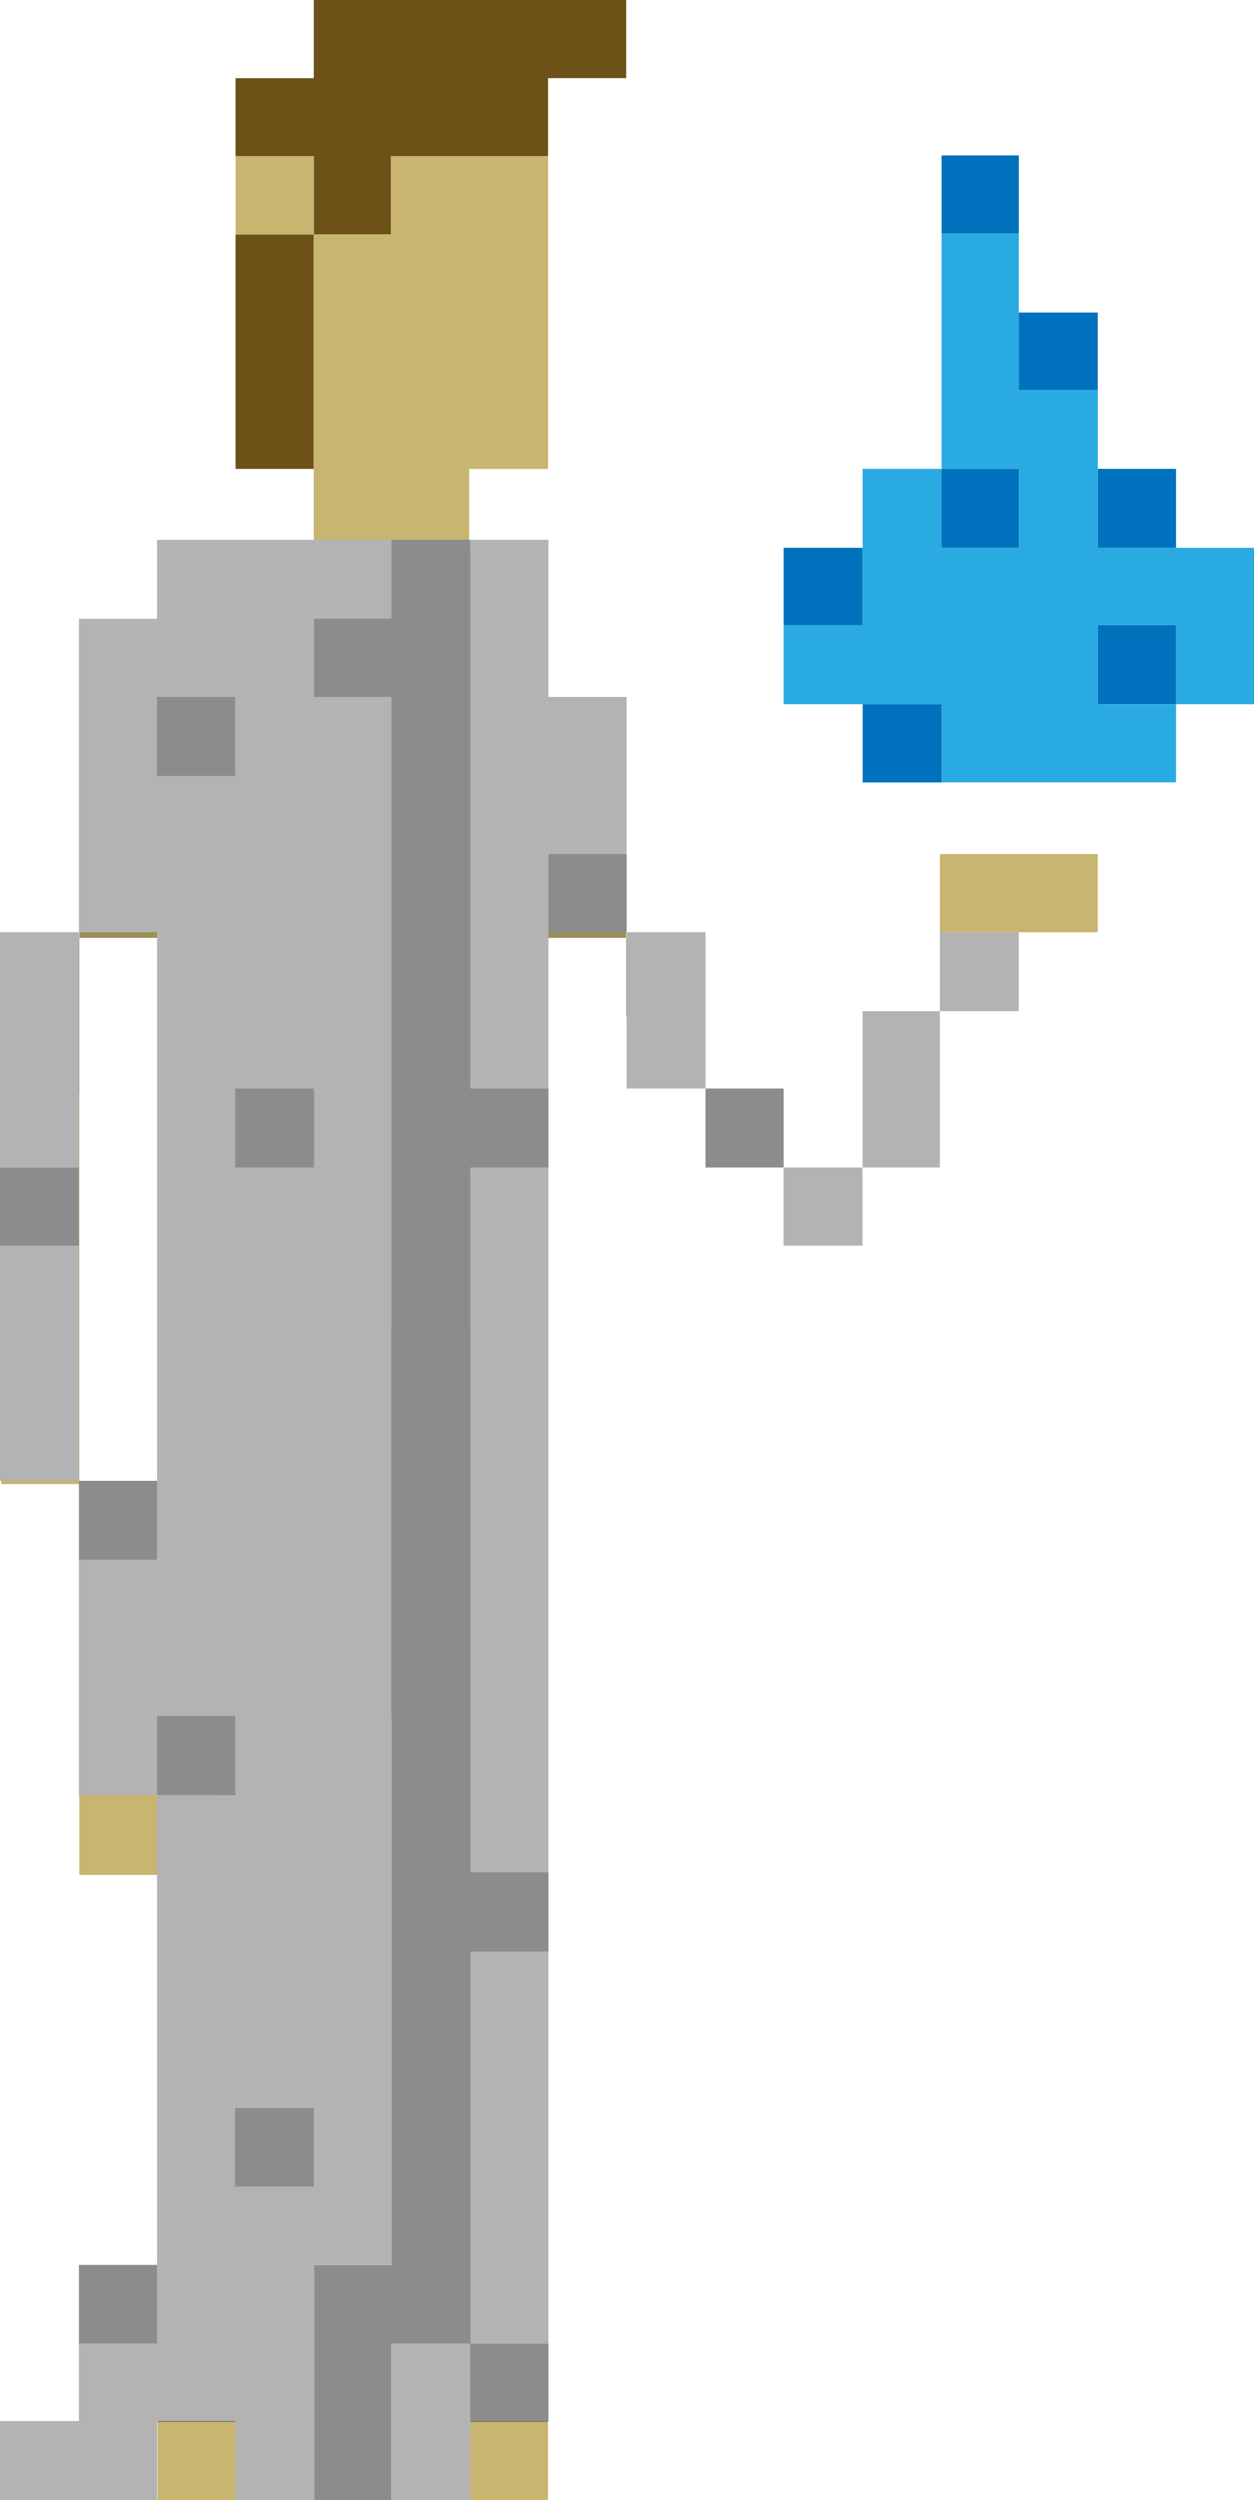 <?xml version="1.0" encoding="utf-8"?>
<!-- Generator: Adobe Illustrator 16.0.0, SVG Export Plug-In . SVG Version: 6.00 Build 0)  -->
<!DOCTYPE svg PUBLIC "-//W3C//DTD SVG 1.1//EN" "http://www.w3.org/Graphics/SVG/1.1/DTD/svg11.dtd">
<svg version="1.1" id="Layer_2" xmlns="http://www.w3.org/2000/svg" xmlns:xlink="http://www.w3.org/1999/xlink" x="0px" y="0px"
	 width="15.57px" height="31.03px" viewBox="0 0 15.57 31.03" enable-background="new 0 0 15.57 31.03" xml:space="preserve">
<g>
	<polygon fill="#6D5217" points="6.805,0 5.825,0 4.855,0 3.896,0 3.896,0.97 2.925,0.97 2.925,1.94 3.896,1.94 3.896,2.91 
		4.855,2.91 4.855,1.94 5.825,1.94 6.805,1.94 6.805,0.97 7.775,0.97 7.775,0 	"/>
	<polygon fill="#6D5217" points="2.925,3.88 2.925,4.85 2.925,5.82 3.896,5.82 3.896,4.85 3.896,3.88 3.896,2.91 2.925,2.91 	"/>
</g>
<rect x="1.955" y="30.06" fill="#C7B570" width="0.97" height="0.97"/>
<rect x="5.825" y="30.06" fill="#C7B570" width="0.979" height="0.97"/>
<rect x="2.925" y="1.94" fill="#C7B570" width="0.971" height="0.97"/>
<polygon fill="#C7B570" points="0.985,20.37 0.985,21.33 0.985,22.299 0.985,23.27 1.955,23.27 1.955,22.299 1.955,21.33 
	1.955,20.37 1.955,19.4 1.955,18.419 0.985,18.419 0.985,19.4 "/>
<polygon fill="#C7B570" points="0.985,16.48 0.985,15.51 0.985,14.549 0.985,13.58 0.015,13.58 0.015,14.549 0.015,15.51 
	0.015,16.48 0.015,17.45 0.015,18.419 0.985,18.419 0.985,17.45 "/>
<polygon fill="#C7B570" points="5.825,5.82 6.805,5.82 6.805,4.85 6.805,3.88 6.805,2.91 6.805,1.94 5.825,1.94 4.855,1.94 
	4.855,2.91 3.896,2.91 3.896,3.88 3.896,4.85 3.896,5.82 3.896,6.79 4.855,6.79 5.825,6.79 "/>
<g>
	<polygon fill="#9C8F57" points="0.015,12.61 0.015,13.58 0.985,13.58 0.985,12.61 0.985,11.64 0.015,11.64 	"/>
	<rect x="7.775" y="11.64" fill="#9C8F57" width="0.97" height="0.97"/>
	<polygon fill="#9C8F57" points="7.775,9.69 7.775,8.73 6.805,8.73 6.805,7.76 6.805,6.79 5.825,6.79 4.855,6.79 3.896,6.79 
		2.925,6.79 1.955,6.79 1.955,7.76 0.985,7.76 0.985,8.73 0.985,9.69 0.985,10.66 0.985,11.64 1.955,11.64 1.955,12.61 1.955,13.58 
		1.955,14.549 1.955,15.51 1.955,16.48 2.925,16.48 3.896,16.48 4.855,16.48 5.825,16.48 6.805,16.48 6.805,15.51 6.805,14.549 
		6.805,13.58 6.805,12.61 6.805,11.64 7.775,11.64 7.775,10.66 	"/>
</g>
<polygon fill="#737144" points="5.825,16.48 4.855,16.48 3.896,16.48 2.925,16.48 1.955,16.48 1.955,17.45 1.955,18.419 1.955,19.4 
	1.955,20.37 1.955,21.33 1.955,22.299 1.955,23.27 1.955,24.24 1.955,25.209 1.955,26.18 1.955,27.15 1.955,28.12 1.955,29.089 
	1.955,30.06 2.925,30.06 2.925,29.089 2.925,28.12 2.925,27.15 2.925,26.18 2.925,25.209 2.925,24.24 2.925,23.27 2.925,22.299 
	2.925,21.33 3.896,21.33 4.855,21.33 5.825,21.33 5.825,22.299 5.825,23.27 5.825,24.24 5.825,25.209 5.825,26.18 5.825,27.15 
	5.825,28.12 5.825,29.089 5.825,30.06 6.805,30.06 6.805,29.089 6.805,28.12 6.805,27.15 6.805,26.18 6.805,25.209 6.805,24.24 
	6.805,23.27 6.805,22.299 6.805,21.33 6.805,20.37 6.805,19.4 6.805,18.419 6.805,17.45 6.805,16.48 "/>
<polygon fill="#C7B570" points="12.649,10.6 11.67,10.6 11.67,11.57 12.649,11.57 13.63,11.57 13.63,10.6 "/>
<g>
	<rect x="0.98" y="28.11" fill="#8C8C8C" width="0.97" height="0.979"/>
	<rect x="8.76" y="13.51" fill="#8C8C8C" width="0.97" height="0.98"/>
	<rect y="14.49" fill="#8C8C8C" width="0.98" height="0.97"/>
	<rect x="0.98" y="18.379" fill="#8C8C8C" width="0.97" height="0.98"/>
	<rect x="6.81" y="10.6" fill="#8C8C8C" width="0.971" height="0.97"/>
	<rect x="5.84" y="29.089" fill="#8C8C8C" width="0.97" height="0.96"/>
	<polygon fill="#8C8C8C" points="5.84,12.55 5.84,11.57 5.84,10.6 5.84,9.63 5.84,8.65 5.84,7.68 5.84,6.7 4.86,6.7 4.86,7.68 
		3.9,7.68 3.9,8.65 4.86,8.65 4.86,9.63 4.86,10.6 4.86,11.57 4.86,12.55 4.86,13.51 4.86,14.49 4.86,15.459 4.86,16.43 4.86,17.41 
		4.86,18.379 4.86,19.36 4.86,20.32 4.86,21.299 4.86,22.28 4.86,23.24 4.86,24.22 4.86,25.19 4.86,26.16 4.86,27.14 4.86,28.11 
		3.9,28.11 3.9,29.089 3.9,30.049 3.9,31.03 4.86,31.03 4.86,30.049 4.86,29.089 5.84,29.089 5.84,28.11 5.84,27.14 5.84,26.16 
		5.84,25.19 5.84,24.22 6.81,24.22 6.81,23.24 5.84,23.24 5.84,22.28 5.84,21.299 5.84,20.32 5.84,19.36 5.84,18.379 5.84,17.41 
		5.84,16.43 5.84,15.459 5.84,14.49 6.81,14.49 6.81,13.51 5.84,13.51 	"/>
	<rect x="2.92" y="26.16" fill="#8C8C8C" width="0.98" height="0.98"/>
	<rect x="2.92" y="13.51" fill="#8C8C8C" width="0.98" height="0.98"/>
	<rect x="1.95" y="21.299" fill="#8C8C8C" width="0.97" height="0.98"/>
	<rect x="1.95" y="8.65" fill="#8C8C8C" width="0.97" height="0.98"/>
</g>
<g>
	<rect x="11.67" y="11.57" fill="#B3B3B3" width="0.979" height="0.98"/>
	<polygon fill="#B3B3B3" points="10.71,13.51 10.71,14.49 11.67,14.49 11.67,13.51 11.67,12.55 10.71,12.55 	"/>
	<rect x="9.729" y="14.49" fill="#B3B3B3" width="0.98" height="0.97"/>
	<polygon fill="#B3B3B3" points="7.78,12.55 7.78,13.51 8.76,13.51 8.76,12.55 8.76,11.57 7.78,11.57 	"/>
	<polygon fill="#B3B3B3" points="0,12.55 0,13.51 0,14.49 0.98,14.49 0.98,13.51 0.98,12.55 0.98,11.57 0,11.57 	"/>
	<polygon fill="#B3B3B3" points="0.98,17.41 0.98,16.43 0.98,15.459 0,15.459 0,16.43 0,17.41 0,18.379 0.98,18.379 	"/>
	<polygon fill="#B3B3B3" points="7.78,9.63 7.78,8.65 6.81,8.65 6.81,7.68 6.81,6.7 5.84,6.7 5.84,7.68 5.84,8.65 5.84,9.63 
		5.84,10.6 5.84,11.57 5.84,12.55 5.84,13.51 6.81,13.51 6.81,12.55 6.81,11.57 6.81,10.6 7.78,10.6 	"/>
	<polygon fill="#B3B3B3" points="5.84,25.19 5.84,26.16 5.84,27.14 5.84,28.11 5.84,29.089 6.81,29.089 6.81,28.11 6.81,27.14 
		6.81,26.16 6.81,25.19 6.81,24.22 5.84,24.22 	"/>
	<polygon fill="#B3B3B3" points="5.84,15.459 5.84,16.43 5.84,17.41 5.84,18.379 5.84,19.36 5.84,20.32 5.84,21.299 5.84,22.28 
		5.84,23.24 6.81,23.24 6.81,22.28 6.81,21.299 6.81,20.32 6.81,19.36 6.81,18.379 6.81,17.41 6.81,16.43 6.81,15.459 6.81,14.49 
		5.84,14.49 	"/>
	<polygon fill="#B3B3B3" points="4.86,30.049 4.86,31.03 5.84,31.03 5.84,30.049 5.84,29.089 4.86,29.089 	"/>
	<path fill="#B3B3B3" d="M4.86,27.14v-0.98v-0.97v-0.97v-0.98v-0.96v-0.98V20.32v-0.96v-0.98v-0.97V16.43v-0.971v-0.97v-0.98v-0.96
		v-0.98V10.6V9.63V8.65H3.9V7.68h0.96V6.7H3.9H2.92H1.95v0.98H0.98v0.97v0.98v0.97v0.97h0.97v0.98v0.96v0.98v0.97v0.971v0.979v0.97
		v0.98H0.98v0.96v0.979v0.98h0.97v-0.98h0.97v0.98H1.95v0.96v0.98v0.97v0.97v0.98v0.97v0.979H0.98v0.96H0v0.98h0.98h0.97v-0.98h0.97
		v0.98H3.9v-0.98v-0.96V28.11h0.96V27.14z M1.95,8.65h0.97v0.98H1.95V8.65z M2.92,13.51H3.9v0.98H2.92V13.51z M2.92,27.14v-0.98H3.9
		v0.98H2.92z"/>
</g>
<g>
	<polygon fill="#29ABE2" points="14.602,6.799 13.631,6.799 13.631,5.819 13.631,4.839 12.65,4.839 12.65,3.879 12.65,2.899 
		11.691,2.899 11.691,3.879 11.691,4.839 11.691,5.819 12.65,5.819 12.65,6.799 11.691,6.799 11.691,5.819 10.711,5.819 
		10.711,6.799 10.711,7.759 9.73,7.759 9.73,8.74 10.711,8.74 11.691,8.74 11.691,9.71 12.65,9.71 13.631,9.71 14.602,9.71 
		14.602,8.74 13.631,8.74 13.631,7.759 14.602,7.759 14.602,8.74 15.57,8.74 15.57,7.759 15.57,6.799 	"/>
	<g>
		<rect x="11.691" y="1.929" fill="#0071BC" width="0.959" height="0.97"/>
		<rect x="13.631" y="7.759" fill="#0071BC" width="0.971" height="0.98"/>
		<rect x="13.631" y="5.819" fill="#0071BC" width="0.971" height="0.98"/>
		<rect x="12.65" y="3.879" fill="#0071BC" width="0.98" height="0.96"/>
		<rect x="11.691" y="5.819" fill="#0071BC" width="0.959" height="0.98"/>
		<rect x="10.711" y="8.74" fill="#0071BC" width="0.98" height="0.971"/>
		<rect x="9.73" y="6.799" fill="#0071BC" width="0.98" height="0.96"/>
	</g>
</g>
</svg>
